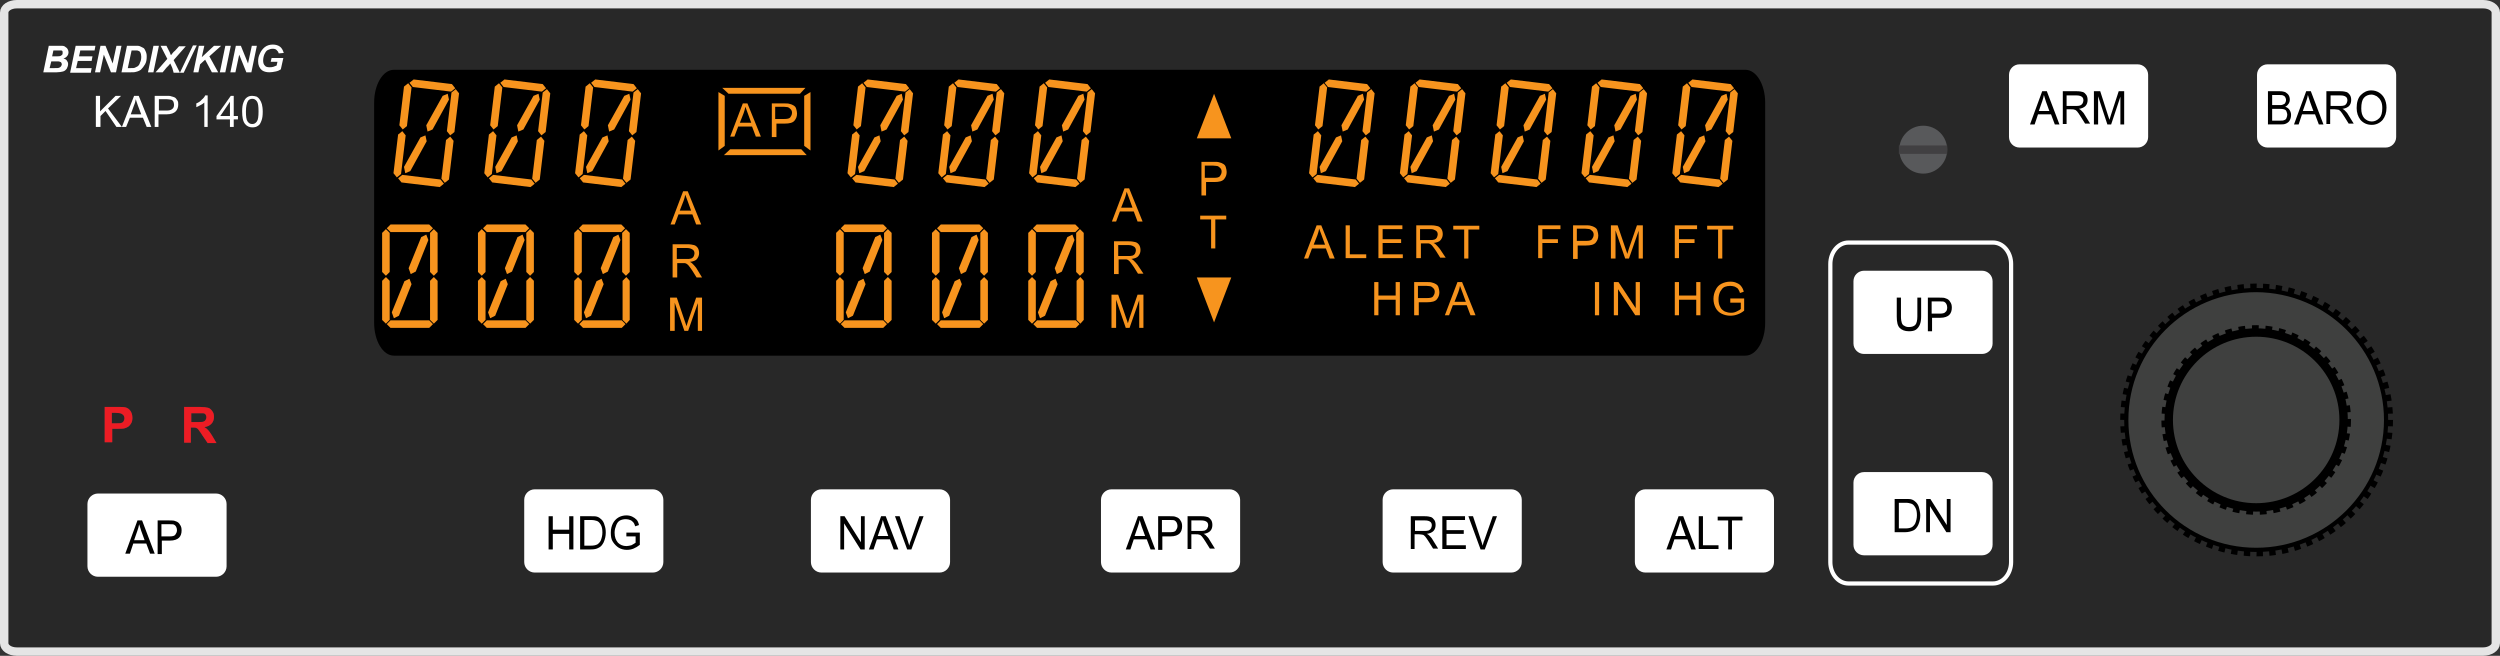 <?xml version="1.0" encoding="utf-8"?>
<!-- Generator: Adobe Illustrator 19.0.0, SVG Export Plug-In . SVG Version: 6.00 Build 0)  -->
<svg version="1.1" xmlns="http://www.w3.org/2000/svg" xmlns:xlink="http://www.w3.org/1999/xlink" x="0px" y="0px"
	 viewBox="0 0 594.7 156" style="enable-background:new 0 0 594.7 156;" xml:space="preserve">
<rect x="0" y="0" width="594.7" height="156" fill="#333333" stroke="none"/>
<style type="text/css">
	.st0{fill:#282828;stroke:#E5E5E5;stroke-width:2;stroke-miterlimit:10;}
	.st1{fill:#58595B;}
	.st2{fill:none;stroke:#414042;stroke-width:2;stroke-miterlimit:10;}
	.st3{fill:none;}
	.st4{fill:#414042;}
	.st5{fill:none;stroke:#FFFFFF;stroke-miterlimit:10;}
	.st6{fill:#FFFFFF;}
	.st7{fill:#3F403F;stroke:#000000;stroke-miterlimit:10;}
	.st8{fill:none;stroke:#000000;stroke-width:1.5;stroke-miterlimit:10;stroke-dasharray:1.509,1.509;}
	.st9{fill:#3F403F;stroke:#000000;stroke-width:2;stroke-miterlimit:10;}
	.st10{fill:none;stroke:#000000;stroke-width:1.5;stroke-miterlimit:10;stroke-dasharray:1.59,1.59;}
	.st11{fill:#FFFFFF;stroke:#FFFFFF;stroke-miterlimit:10;}
	.st12{fill:#F7941E;}
	.st13{fill:#ED1C24;}
</style>
<g id="Layer_1">
	<path id="XMLID_814_" class="st0" d="M590.7,155H4c-1.7,0-3-0.9-3-2V3c0-1.1,1.3-2,3-2h586.7c1.7,0,3,0.9,3,2v150
		C593.7,154.1,592.3,155,590.7,155z"/>
</g>
<g id="Base">
	<path d="M419.9,76.8c0,4.3-2.1,7.8-4.7,7.8H93.7c-2.6,0-4.7-3.5-4.7-7.8V24.4c0-4.3,2.1-7.8,4.7-7.8h321.5c2.6,0,4.7,3.5,4.7,7.8
		V76.8z"/>
	<circle class="st1" cx="457.5" cy="35.6" r="5.7"/>
	<line class="st2" x1="451.7" y1="35.6" x2="463.2" y2="35.6"/>
	<g>
		<rect x="42.9" y="96.8" class="st3" width="12.6" height="13.5"/>
		<path class="st4" d="M43.8,105.4v-8.6h3.7c0.9,0,1.6,0.1,2,0.2s0.7,0.4,1,0.8s0.4,0.8,0.4,1.4c0,0.6-0.2,1.2-0.6,1.6
			s-0.9,0.7-1.7,0.8c0.4,0.2,0.7,0.5,0.9,0.7s0.6,0.7,1,1.4l1,1.7h-2.1l-1.3-1.9c-0.4-0.7-0.8-1.1-0.9-1.3s-0.3-0.3-0.5-0.4
			s-0.5-0.1-0.9-0.1h-0.4v3.6H43.8z M45.5,100.4h1.3c0.8,0,1.4,0,1.6-0.1s0.4-0.2,0.5-0.4s0.2-0.4,0.2-0.6c0-0.3-0.1-0.5-0.2-0.7
			s-0.4-0.3-0.7-0.3c-0.1,0-0.6,0-1.3,0h-1.4V100.4z"/>
	</g>
	<g>
		<rect x="24" y="96.8" class="st3" width="10" height="13.5"/>
		<path class="st4" d="M24.9,105.4v-8.6h2.8c1.1,0,1.7,0,2.1,0.1c0.5,0.1,0.9,0.4,1.2,0.8s0.5,1,0.5,1.7c0,0.5-0.1,1-0.3,1.3
			s-0.4,0.6-0.7,0.8s-0.6,0.3-0.9,0.4c-0.4,0.1-1,0.1-1.8,0.1h-1.1v3.2H24.9z M26.6,98.3v2.4h0.9c0.7,0,1.1,0,1.4-0.1
			s0.4-0.2,0.5-0.4s0.2-0.4,0.2-0.7c0-0.3-0.1-0.6-0.3-0.8s-0.4-0.3-0.7-0.4c-0.2,0-0.6-0.1-1.2-0.1H26.6z"/>
	</g>
	<path class="st5" d="M478.4,133.7c0,2.8-1.9,5.1-4.3,5.1h-34.4c-2.4,0-4.3-2.3-4.3-5.1V62.8c0-2.8,1.9-5.1,4.3-5.1h34.4
		c2.4,0,4.3,2.3,4.3,5.1V133.7z"/>
</g>
<g id="Labels">
	<g>
		<rect x="22.1" y="22.8" class="st3" width="41.6" height="9.1"/>
		<path class="st6" d="M22.8,30.2v-7.4h1v3.7l3.7-3.7h1.3l-3.1,3l3.3,4.4h-1.3l-2.6-3.8l-1.2,1.2v2.6H22.8z"/>
		<path class="st6" d="M29,30.2l2.9-7.4h1.1l3,7.4h-1.1L34,28h-3.1L30,30.2H29z M31.1,27.2h2.5l-0.8-2.1c-0.2-0.6-0.4-1.1-0.5-1.5
			c-0.1,0.5-0.2,1-0.4,1.4L31.1,27.2z"/>
		<path class="st6" d="M36.8,30.2v-7.4h2.8c0.5,0,0.9,0,1.1,0.1c0.4,0.1,0.7,0.2,0.9,0.3s0.4,0.4,0.6,0.7s0.2,0.6,0.2,1
			c0,0.6-0.2,1.2-0.6,1.6c-0.4,0.4-1.1,0.7-2.2,0.7h-1.9v3H36.8z M37.7,26.3h1.9c0.6,0,1.1-0.1,1.4-0.4c0.3-0.2,0.4-0.6,0.4-1
			c0-0.3-0.1-0.6-0.2-0.8s-0.4-0.4-0.6-0.4c-0.2,0-0.5-0.1-0.9-0.1h-1.9V26.3z"/>
		<path class="st6" d="M49.5,30.2h-0.9v-5.8c-0.2,0.2-0.5,0.4-0.9,0.6s-0.7,0.4-1,0.5v-0.9c0.5-0.2,1-0.5,1.3-0.9
			c0.4-0.3,0.7-0.7,0.8-1h0.6V30.2z"/>
		<path class="st6" d="M54.7,30.2v-1.8h-3.2v-0.8l3.4-4.8h0.7v4.8h1v0.8h-1v1.8H54.7z M54.7,27.6v-3.4l-2.3,3.4H54.7z"/>
		<path class="st6" d="M57.6,26.5c0-0.9,0.1-1.6,0.3-2.1c0.2-0.5,0.4-0.9,0.8-1.2s0.8-0.4,1.3-0.4c0.4,0,0.7,0.1,1.1,0.2
			c0.3,0.2,0.5,0.4,0.7,0.7c0.2,0.3,0.4,0.7,0.5,1.1c0.1,0.4,0.2,1,0.2,1.8c0,0.9-0.1,1.6-0.3,2.1c-0.2,0.5-0.4,1-0.8,1.2
			c-0.4,0.3-0.8,0.4-1.4,0.4c-0.7,0-1.3-0.3-1.7-0.8C57.8,28.9,57.6,27.9,57.6,26.5z M58.5,26.5c0,1.2,0.1,2,0.4,2.4
			c0.3,0.4,0.6,0.6,1.1,0.6s0.8-0.2,1.1-0.6c0.3-0.4,0.4-1.2,0.4-2.4c0-1.2-0.1-2-0.4-2.4c-0.3-0.4-0.6-0.6-1.1-0.6
			c-0.4,0-0.8,0.2-1,0.5C58.7,24.5,58.5,25.3,58.5,26.5z"/>
	</g>
	<g>
		<rect x="10" y="10.9" class="st3" width="59.6" height="7.2"/>
		<path class="st6" d="M10.3,17.2l1.3-6.3h2.2c0.5,0,0.8,0,1,0c0.3,0,0.6,0.1,0.8,0.3c0.2,0.1,0.4,0.3,0.5,0.5
			c0.1,0.2,0.2,0.5,0.2,0.7c0,0.3-0.1,0.7-0.3,0.9c-0.2,0.3-0.5,0.5-0.9,0.6c0.3,0.1,0.6,0.2,0.8,0.5s0.3,0.5,0.3,0.8
			c0,0.4-0.1,0.7-0.3,1.1c-0.2,0.3-0.5,0.6-0.9,0.7s-0.9,0.2-1.5,0.2H10.3z M11.8,16.2h1.2c0.5,0,0.9,0,1.1-0.1
			c0.2-0.1,0.3-0.2,0.4-0.3c0.1-0.2,0.2-0.3,0.2-0.5c0-0.2-0.1-0.4-0.2-0.5c-0.2-0.1-0.4-0.2-0.8-0.2h-1.5L11.8,16.2z M12.4,13.4h1
			c0.4,0,0.8,0,1-0.1c0.2-0.1,0.3-0.2,0.4-0.3c0.1-0.1,0.1-0.3,0.1-0.5c0-0.2,0-0.3-0.1-0.4S14.6,12,14.4,12c-0.1,0-0.3,0-0.7,0h-1
			L12.4,13.4z"/>
		<path class="st6" d="M16.7,17.2l1.3-6.3h4.7l-0.2,1.1h-3.4l-0.3,1.4H22l-0.2,1.1h-3.3l-0.4,1.7h3.7l-0.2,1.1H16.7z"/>
		<path class="st6" d="M27.6,17.2h-1.2l-1.7-4.2l-0.9,4.2h-1.2l1.3-6.3h1.2l1.7,4.2l0.9-4.2h1.2L27.6,17.2z"/>
		<path class="st6" d="M28.9,17.2l1.3-6.3h1.7c0.5,0,0.8,0,0.9,0c0.3,0,0.5,0.1,0.7,0.2c0.2,0.1,0.4,0.2,0.6,0.3s0.3,0.3,0.4,0.5
			s0.2,0.4,0.3,0.7c0.1,0.3,0.1,0.6,0.1,0.9c0,0.7-0.1,1.3-0.4,1.8c-0.3,0.5-0.6,0.9-1,1.3c-0.3,0.2-0.7,0.4-1.2,0.5
			c-0.3,0.1-0.7,0.1-1.2,0.1H28.9z M30.4,16.2h0.7c0.5,0,0.8,0,1-0.1c0.2-0.1,0.4-0.2,0.6-0.3c0.3-0.2,0.5-0.5,0.6-0.9
			c0.2-0.4,0.3-0.8,0.3-1.4c0-0.4-0.1-0.8-0.2-1s-0.3-0.4-0.5-0.4c-0.1-0.1-0.4-0.1-0.8-0.1h-0.8L30.4,16.2z"/>
		<path class="st6" d="M35.2,17.2l1.3-6.3h1.3l-1.3,6.3H35.2z"/>
		<path class="st6" d="M38.7,17.2h-1.7l2.8-3.2l-1.6-3.1h1.4l0.6,1.2c0,0,0.2,0.3,0.4,0.9c0,0,0,0.1,0.1,0.1c0.3-0.4,0.6-0.8,0.9-1
			l1-1.1h1.6l-2.9,3.3l1.5,3h-1.5L41,16.2c-0.2-0.5-0.4-0.9-0.5-1.1c-0.1,0.2-0.4,0.5-0.9,1L38.7,17.2z"/>
		<path class="st6" d="M42.8,17.3l3.1-6.5h0.9l-3.1,6.5H42.8z"/>
		<path class="st6" d="M46,17.2l1.3-6.3h1.3L48,13.6l2.9-2.7h1.7l-2.8,2.5l2.1,3.8h-1.5l-1.6-3l-1.2,1.1l-0.4,1.9H46z"/>
		<path class="st6" d="M52.3,17.2l1.3-6.3h1.3l-1.3,6.3H52.3z"/>
		<path class="st6" d="M59.8,17.2h-1.2l-1.7-4.2L56,17.2h-1.2l1.3-6.3h1.2l1.7,4.2l0.9-4.2h1.2L59.8,17.2z"/>
		<path class="st6" d="M64.6,13.8h2.8l-0.6,2.7c-0.3,0.2-0.7,0.4-1.2,0.5c-0.5,0.1-1,0.2-1.5,0.2c-0.8,0-1.4-0.2-1.8-0.5
			c-0.6-0.5-0.9-1.2-0.9-2.1c0-0.6,0.1-1.2,0.4-1.8c0.3-0.7,0.7-1.2,1.2-1.6s1.2-0.6,1.9-0.6s1.3,0.2,1.7,0.5s0.7,0.8,0.9,1.5
			l-1.2,0.1c-0.1-0.4-0.3-0.6-0.5-0.8c-0.2-0.2-0.5-0.3-0.9-0.3c-0.4,0-0.8,0.1-1.2,0.3s-0.6,0.6-0.8,1c-0.2,0.5-0.3,1-0.3,1.5
			c0,0.5,0.1,0.9,0.4,1.2c0.2,0.3,0.6,0.4,1.1,0.4c0.3,0,0.6,0,0.9-0.1c0.3-0.1,0.5-0.2,0.8-0.3l0.2-0.9h-1.6L64.6,13.8z"/>
	</g>
</g>
<g id="Outer_Knob_R">
	<path class="st7" d="M567.6,99.9c0,17-13.8,30.9-30.9,30.9c-17.1,0-30.9-13.8-30.9-30.9c0-17.1,13.8-30.9,30.9-30.9
		C553.8,69.1,567.6,82.9,567.6,99.9z"/>
	<g>
		<g>
			<path class="st8" d="M568.5,99.9c0,17.5-14.2,31.7-31.7,31.7c-17.5,0-31.7-14.2-31.7-31.7c0-17.5,14.2-31.7,31.7-31.7
				C554.3,68.2,568.5,82.4,568.5,99.9z"/>
		</g>
	</g>
</g>
<g id="Inner_Knob_R">
	<g>
		<circle class="st9" cx="536.7" cy="99.9" r="20.8"/>
		<g>
			<path class="st10" d="M558.5,99.9c0,12-9.7,21.8-21.8,21.8c-12,0-21.8-9.7-21.8-21.8c0-12,9.7-21.8,21.8-21.8
				C548.8,78.2,558.5,87.9,558.5,99.9z"/>
		</g>
	</g>
</g>
<g id="BARO_Button">
	<path class="st11" d="M569.5,32.6c0,1.1-0.9,2-2,2h-28.1c-1.1,0-2-0.9-2-2V17.8c0-1.1,0.9-2,2-2h28.1c1.1,0,2,0.9,2,2V32.6z"/>
	<g>
		<path d="M539.5,29.6v-7.9h2.8c0.6,0,1,0.1,1.3,0.2c0.3,0.2,0.6,0.4,0.8,0.7s0.3,0.7,0.3,1.1c0,0.4-0.1,0.7-0.3,1
			c-0.2,0.3-0.4,0.5-0.8,0.7c0.4,0.1,0.8,0.4,1,0.7c0.2,0.3,0.4,0.7,0.4,1.2c0,0.5-0.1,0.9-0.3,1.3s-0.5,0.6-0.9,0.8
			s-0.9,0.2-1.5,0.2H539.5z M540.5,25h1.6c0.4,0,0.7,0,0.9-0.1c0.3-0.1,0.5-0.2,0.6-0.4c0.1-0.2,0.2-0.4,0.2-0.7
			c0-0.3-0.1-0.5-0.2-0.7c-0.1-0.2-0.3-0.3-0.5-0.4c-0.2-0.1-0.6-0.1-1.1-0.1h-1.5V25z M540.5,28.7h1.9c0.4,0,0.7,0,0.9-0.1
			c0.3-0.1,0.5-0.2,0.6-0.5s0.2-0.5,0.2-0.8c0-0.3-0.1-0.5-0.2-0.8s-0.3-0.4-0.6-0.5s-0.6-0.1-1.1-0.1h-1.7V28.7z"/>
		<path d="M545.7,29.6l2.9-7.9h1.1l3,7.9h-1.1l-0.9-2.4h-3.1l-0.8,2.4H545.7z M547.8,26.4h2.5l-0.8-2.2c-0.2-0.7-0.4-1.2-0.5-1.6
			c-0.1,0.5-0.2,1-0.4,1.5L547.8,26.4z"/>
		<path d="M553.4,29.6v-7.9h3.3c0.7,0,1.2,0.1,1.5,0.2c0.3,0.1,0.6,0.4,0.8,0.7s0.3,0.7,0.3,1.2c0,0.6-0.2,1.1-0.5,1.4
			c-0.4,0.4-0.9,0.6-1.6,0.7c0.3,0.1,0.5,0.3,0.6,0.4c0.3,0.3,0.6,0.6,0.8,1l1.3,2.1h-1.2l-1-1.6c-0.4-0.6-0.7-1.1-0.9-1.3
			s-0.4-0.4-0.6-0.4s-0.4-0.1-0.8-0.1h-1.1v3.5H553.4z M554.4,25.2h2.1c0.5,0,0.8,0,1.1-0.1s0.4-0.2,0.6-0.5
			c0.1-0.2,0.2-0.5,0.2-0.7c0-0.4-0.1-0.7-0.4-0.9s-0.7-0.3-1.2-0.3h-2.4V25.2z"/>
		<path d="M560.6,25.7c0-1.3,0.3-2.4,1-3.1s1.5-1.1,2.5-1.1c0.7,0,1.3,0.2,1.8,0.5s1,0.8,1.3,1.4s0.5,1.3,0.5,2.2
			c0,1.2-0.3,2.1-0.9,2.9c-0.7,0.8-1.6,1.2-2.6,1.2c-1.1,0-2-0.4-2.7-1.2C560.9,27.7,560.6,26.8,560.6,25.7z M561.7,25.8
			c0,1,0.2,1.7,0.7,2.3c0.5,0.5,1.1,0.8,1.8,0.8c0.7,0,1.3-0.3,1.8-0.8c0.5-0.5,0.7-1.3,0.7-2.4c0-0.7-0.1-1.3-0.4-1.8
			c-0.2-0.4-0.5-0.7-0.9-1c-0.4-0.2-0.8-0.4-1.3-0.4c-0.7,0-1.4,0.3-1.8,0.8C561.9,23.8,561.7,24.6,561.7,25.8z"/>
	</g>
</g>
<g id="ARM_Button">
	<path class="st11" d="M510.5,32.6c0,1.1-0.9,2-2,2h-28.1c-1.1,0-2-0.9-2-2V17.8c0-1.1,0.9-2,2-2h28.1c1.1,0,2,0.9,2,2V32.6z"/>
	<g>
		<path d="M482.9,29.6l2.9-7.9h1.1l3,7.9h-1.1l-0.9-2.4h-3.1l-0.8,2.4H482.9z M485,26.4h2.5l-0.8-2.2c-0.2-0.7-0.4-1.2-0.5-1.6
			c-0.1,0.5-0.2,1-0.4,1.5L485,26.4z"/>
		<path d="M490.7,29.6v-7.9h3.3c0.7,0,1.2,0.1,1.5,0.2c0.3,0.1,0.6,0.4,0.8,0.7c0.2,0.3,0.3,0.7,0.3,1.2c0,0.6-0.2,1.1-0.5,1.4
			c-0.4,0.4-0.9,0.6-1.6,0.7c0.3,0.1,0.5,0.3,0.6,0.4c0.3,0.3,0.6,0.6,0.8,1l1.3,2.1H496l-1-1.6c-0.4-0.6-0.7-1.1-0.9-1.3
			c-0.2-0.2-0.4-0.4-0.6-0.4c-0.2-0.1-0.4-0.1-0.8-0.1h-1.1v3.5H490.7z M491.6,25.2h2.1c0.5,0,0.8,0,1.1-0.1
			c0.2-0.1,0.4-0.2,0.6-0.5c0.1-0.2,0.2-0.5,0.2-0.7c0-0.4-0.1-0.7-0.4-0.9c-0.3-0.2-0.7-0.3-1.2-0.3h-2.4V25.2z"/>
		<path d="M498.1,29.6v-7.9h1.5l1.8,5.6l0.4,1.2c0.1-0.3,0.2-0.7,0.4-1.3l1.8-5.5h1.3v7.9h-0.9V23l-2.2,6.6h-0.9l-2.2-6.7v6.7H498.1
			z"/>
	</g>
</g>
<g id="DN_Button">
	<path class="st11" d="M473.5,129.6c0,1.1-0.9,2-2,2h-28.1c-1.1,0-2-0.9-2-2v-14.8c0-1.1,0.9-2,2-2h28.1c1.1,0,2,0.9,2,2V129.6z"/>
	<g>
		<path d="M450.7,126.6v-7.9h2.6c0.6,0,1.1,0,1.4,0.1c0.4,0.1,0.8,0.4,1.1,0.7c0.3,0.3,0.6,0.8,0.7,1.3s0.3,1.1,0.3,1.8
			c0,0.9-0.2,1.6-0.5,2.3c-0.3,0.6-0.7,1.1-1.2,1.3s-1.1,0.4-1.9,0.4H450.7z M451.7,125.7h1.6c0.6,0,1.1-0.1,1.5-0.3
			c0.3-0.2,0.6-0.5,0.8-0.9c0.2-0.5,0.4-1.2,0.4-1.9c0-0.8-0.1-1.4-0.4-1.9c-0.3-0.5-0.6-0.8-1-0.9c-0.3-0.1-0.7-0.2-1.3-0.2h-1.6
			V125.7z"/>
		<path d="M458.2,126.6v-7.9h1l3.9,6.2v-6.2h0.9v7.9h-1l-3.9-6.2v6.2H458.2z"/>
	</g>
</g>
<g id="UP_Button">
	<path class="st11" d="M473.5,81.7c0,1.1-0.9,2-2,2h-28.1c-1.1,0-2-0.9-2-2V66.9c0-1.1,0.9-2,2-2h28.1c1.1,0,2,0.9,2,2V81.7z"/>
	<g>
		<path d="M456,70.8h1v4.5c0,0.8-0.1,1.4-0.3,1.9c-0.2,0.5-0.5,0.9-0.9,1.2s-1,0.4-1.7,0.4c-1,0-1.7-0.3-2.2-0.8
			c-0.5-0.5-0.7-1.4-0.7-2.7v-4.5h1v4.5c0,0.7,0.1,1.2,0.2,1.5c0.1,0.3,0.3,0.6,0.6,0.7c0.3,0.2,0.6,0.3,1.1,0.3
			c0.7,0,1.2-0.2,1.5-0.5s0.5-1,0.5-2V70.8z"/>
		<path d="M458.6,78.7v-7.9h2.8c0.7,0,1.1,0,1.5,0.2c0.4,0.1,0.8,0.4,1,0.8c0.3,0.4,0.4,0.8,0.4,1.4c0,0.7-0.2,1.3-0.6,1.7
			c-0.4,0.4-1.1,0.7-2.2,0.7h-1.9v3.2H458.6z M459.6,74.6h1.9c0.6,0,1.1-0.1,1.3-0.4c0.3-0.2,0.4-0.6,0.4-1.1c0-0.3-0.1-0.6-0.2-0.8
			c-0.1-0.2-0.3-0.4-0.5-0.5c-0.2-0.1-0.6-0.1-1.1-0.1h-1.9V74.6z"/>
	</g>
</g>
<g id="ALT_Button">
	<path class="st11" d="M421.5,133.7c0,1.1-0.9,2-2,2h-28.1c-1.1,0-2-0.9-2-2v-14.8c0-1.1,0.9-2,2-2h28.1c1.1,0,2,0.9,2,2V133.7z"/>
	<g>
		<path d="M396.4,130.7l2.9-7.9h1.1l3,7.9h-1.1l-0.9-2.4h-3.1l-0.8,2.4H396.4z M398.5,127.5h2.5l-0.8-2.2c-0.2-0.7-0.4-1.2-0.5-1.6
			c-0.1,0.5-0.2,1-0.4,1.5L398.5,127.5z"/>
		<path d="M404.1,130.7v-7.9h1v6.9h3.7v0.9H404.1z"/>
		<path d="M411.1,130.7v-6.9h-2.5v-0.9h5.9v0.9h-2.5v6.9H411.1z"/>
	</g>
</g>
<g id="REV_Button">
	<path class="st11" d="M361.5,133.7c0,1.1-0.9,2-2,2h-28.1c-1.1,0-2-0.9-2-2v-14.8c0-1.1,0.9-2,2-2h28.1c1.1,0,2,0.9,2,2V133.7z"/>
	<g>
		<path d="M335.6,130.7v-7.9h3.3c0.7,0,1.2,0.1,1.5,0.2c0.3,0.1,0.6,0.4,0.8,0.7c0.2,0.3,0.3,0.7,0.3,1.2c0,0.6-0.2,1.1-0.5,1.4
			c-0.4,0.4-0.9,0.6-1.6,0.7c0.3,0.1,0.5,0.3,0.6,0.4c0.3,0.3,0.6,0.6,0.8,1l1.3,2.1h-1.2l-1-1.6c-0.4-0.6-0.7-1.1-0.9-1.3
			c-0.2-0.2-0.4-0.4-0.6-0.4s-0.4-0.1-0.8-0.1h-1.1v3.5H335.6z M336.6,126.3h2.1c0.5,0,0.8,0,1.1-0.1c0.2-0.1,0.4-0.2,0.6-0.5
			c0.1-0.2,0.2-0.5,0.2-0.7c0-0.4-0.1-0.7-0.4-0.9c-0.3-0.2-0.7-0.3-1.2-0.3h-2.4V126.3z"/>
		<path d="M343.1,130.7v-7.9h5.4v0.9h-4.4v2.4h4.1v0.9h-4.1v2.7h4.6v0.9H343.1z"/>
		<path d="M352.2,130.7l-2.9-7.9h1.1l1.9,5.7c0.1,0.4,0.3,0.9,0.4,1.3c0.1-0.4,0.2-0.9,0.4-1.3l2-5.7h1l-2.9,7.9H352.2z"/>
	</g>
</g>
<g id="APR_Button">
	<path class="st11" d="M294.5,133.7c0,1.1-0.9,2-2,2h-28.1c-1.1,0-2-0.9-2-2v-14.8c0-1.1,0.9-2,2-2h28.1c1.1,0,2,0.9,2,2V133.7z"/>
	<g>
		<path d="M267.8,130.7l2.9-7.9h1.1l3,7.9h-1.1l-0.9-2.4h-3.1l-0.8,2.4H267.8z M269.9,127.5h2.5l-0.8-2.2c-0.2-0.7-0.4-1.2-0.5-1.6
			c-0.1,0.5-0.2,1-0.4,1.5L269.9,127.5z"/>
		<path d="M275.5,130.7v-7.9h2.8c0.7,0,1.1,0,1.5,0.2c0.4,0.1,0.8,0.4,1,0.8c0.3,0.4,0.4,0.8,0.4,1.4c0,0.7-0.2,1.3-0.6,1.7
			c-0.4,0.4-1.1,0.7-2.2,0.7h-1.9v3.2H275.5z M276.5,126.6h1.9c0.6,0,1.1-0.1,1.3-0.4s0.4-0.6,0.4-1.1c0-0.3-0.1-0.6-0.2-0.8
			c-0.1-0.2-0.3-0.4-0.5-0.5c-0.2-0.1-0.6-0.1-1.1-0.1h-1.9V126.6z"/>
		<path d="M282.5,130.7v-7.9h3.3c0.7,0,1.2,0.1,1.5,0.2c0.3,0.1,0.6,0.4,0.8,0.7s0.3,0.7,0.3,1.2c0,0.6-0.2,1.1-0.5,1.4
			c-0.4,0.4-0.9,0.6-1.6,0.7c0.3,0.1,0.5,0.3,0.6,0.4c0.3,0.3,0.6,0.6,0.8,1l1.3,2.1h-1.2l-1-1.6c-0.4-0.6-0.7-1.1-0.9-1.3
			s-0.4-0.4-0.6-0.4c-0.2-0.1-0.4-0.1-0.8-0.1h-1.1v3.5H282.5z M283.4,126.3h2.1c0.5,0,0.8,0,1.1-0.1c0.2-0.1,0.4-0.2,0.6-0.5
			c0.1-0.2,0.2-0.5,0.2-0.7c0-0.4-0.1-0.7-0.4-0.9s-0.7-0.3-1.2-0.3h-2.4V126.3z"/>
	</g>
</g>
<g id="Nav_Button">
	<path class="st11" d="M225.5,133.7c0,1.1-0.9,2-2,2h-28.1c-1.1,0-2-0.9-2-2v-14.8c0-1.1,0.9-2,2-2h28.1c1.1,0,2,0.9,2,2V133.7z"/>
	<g>
		<path d="M199.9,130.7v-7.9h1l3.9,6.2v-6.2h0.9v7.9h-1l-3.9-6.2v6.2H199.9z"/>
		<path d="M206.7,130.7l2.9-7.9h1.1l3,7.9h-1.1l-0.9-2.4h-3.1l-0.8,2.4H206.7z M208.8,127.5h2.5l-0.8-2.2c-0.2-0.7-0.4-1.2-0.5-1.6
			c-0.1,0.5-0.2,1-0.4,1.5L208.8,127.5z"/>
		<path d="M215.8,130.7l-2.9-7.9h1.1l1.9,5.7c0.1,0.4,0.3,0.9,0.4,1.3c0.1-0.4,0.2-0.9,0.4-1.3l2-5.7h1l-2.9,7.9H215.8z"/>
	</g>
</g>
<g id="HGD_Button">
	<path class="st11" d="M157.3,133.7c0,1.1-0.9,2-2,2h-28.1c-1.1,0-2-0.9-2-2v-14.8c0-1.1,0.9-2,2-2h28.1c1.1,0,2,0.9,2,2V133.7z"/>
	<g>
		<path d="M130.5,130.7v-7.9h1v3.2h3.9v-3.2h1v7.9h-1V127h-3.9v3.7H130.5z"/>
		<path d="M138,130.7v-7.9h2.6c0.6,0,1.1,0,1.4,0.1c0.4,0.1,0.8,0.4,1.1,0.7c0.3,0.3,0.6,0.8,0.7,1.3c0.2,0.5,0.3,1.1,0.3,1.8
			c0,0.9-0.2,1.6-0.5,2.3c-0.3,0.6-0.7,1.1-1.2,1.3c-0.5,0.3-1.1,0.4-1.9,0.4H138z M139,129.8h1.6c0.6,0,1.1-0.1,1.5-0.3
			c0.3-0.2,0.6-0.5,0.8-0.9c0.2-0.5,0.4-1.2,0.4-1.9c0-0.8-0.1-1.4-0.4-1.9c-0.3-0.5-0.6-0.8-1-0.9c-0.3-0.1-0.7-0.2-1.3-0.2H139
			V129.8z"/>
		<path d="M149,127.6v-0.9l3.2,0v2.9c-0.5,0.4-1,0.7-1.5,0.9s-1,0.3-1.6,0.3c-0.7,0-1.4-0.2-1.9-0.5s-1-0.8-1.4-1.4
			s-0.5-1.3-0.5-2.2c0-0.9,0.2-1.6,0.5-2.2s0.8-1.1,1.3-1.4c0.5-0.3,1.2-0.5,1.9-0.5c0.5,0,1,0.1,1.4,0.3c0.4,0.2,0.7,0.4,1,0.7
			s0.5,0.8,0.6,1.3l-0.9,0.3c-0.1-0.4-0.3-0.8-0.5-1c-0.2-0.2-0.4-0.4-0.7-0.5c-0.3-0.1-0.6-0.2-1-0.2c-0.5,0-1,0.1-1.4,0.3
			c-0.4,0.2-0.7,0.6-0.9,1.1c-0.2,0.5-0.4,1.1-0.4,1.8c0,1.1,0.3,1.8,0.8,2.4c0.5,0.5,1.2,0.8,2,0.8c0.4,0,0.8-0.1,1.2-0.2
			c0.4-0.2,0.7-0.4,1-0.6v-1.5H149z"/>
	</g>
</g>
<g id="AP_Button">
	<path class="st11" d="M53.4,134.7c0,1.1-0.9,2-2,2H23.3c-1.1,0-2-0.9-2-2v-14.8c0-1.1,0.9-2,2-2h28.1c1.1,0,2,0.9,2,2V134.7z"/>
	<g>
		<path d="M29.8,131.7l2.9-7.9h1.1l3,7.9h-1.1l-0.9-2.4h-3.1l-0.8,2.4H29.8z M31.9,128.5h2.5l-0.8-2.2c-0.2-0.7-0.4-1.2-0.5-1.6
			c-0.1,0.5-0.2,1-0.4,1.5L31.9,128.5z"/>
		<path d="M37.5,131.7v-7.9h2.8c0.7,0,1.1,0,1.5,0.2c0.4,0.1,0.8,0.4,1,0.8c0.3,0.4,0.4,0.8,0.4,1.4c0,0.7-0.2,1.3-0.6,1.7
			c-0.4,0.4-1.1,0.7-2.2,0.7h-1.9v3.2H37.5z M38.5,127.6h1.9c0.6,0,1.1-0.1,1.3-0.4s0.4-0.6,0.4-1.1c0-0.3-0.1-0.6-0.2-0.8
			c-0.1-0.2-0.3-0.4-0.5-0.5c-0.2-0.1-0.6-0.1-1.1-0.1h-1.9V127.6z"/>
	</g>
</g>
<g id="Text">
	<g>
		<rect x="91" y="20.3" class="st3" width="65" height="25.3"/>
		<path class="st12" d="M96.5,32.2l-1.1,9.2l-1,0.8l-0.8-1l1.1-9.2l1-0.8L96.5,32.2z M104.8,42.7l0.8,1l-1,0.8l-9.1-1.1l-0.8-1
			l1-0.8L104.8,42.7z M97.9,20.8L96.8,30l-1,0.8l-0.8-1l1.1-9.2l1-0.8L97.9,20.8z M101.2,32.2l0.3,1.4l-3.9,7.1l-1.2,0.5l-0.3-1.5
			l3.9-7L101.2,32.2z M107.5,20l0.8,1l-1,0.8l-9.1-1.1l-0.8-1l1-0.8L107.5,20z M106.5,22.3l0.3,1.4l-3.9,7.1l-1.2,0.5l-0.3-1.5
			l3.9-7L106.5,22.3z M107.9,33.5l-1.1,9.2l-1,0.8l-0.8-1l1.1-9.2l1-0.8L107.9,33.5z M109.2,22.2l-1.1,9.2l-1,0.8l-0.8-1l1.1-9.2
			l1-0.8L109.2,22.2z"/>
		<path class="st12" d="M118.1,32.2l-1.1,9.2l-1,0.8l-0.8-1l1.1-9.2l1-0.8L118.1,32.2z M126.4,42.7l0.8,1l-1,0.8l-9.1-1.1l-0.8-1
			l1-0.8L126.4,42.7z M119.5,20.8l-1.1,9.2l-1,0.8l-0.8-1l1.1-9.2l1-0.8L119.5,20.8z M122.9,32.2l0.3,1.4l-3.9,7.1l-1.2,0.5
			l-0.3-1.5l3.9-7L122.9,32.2z M129.1,20l0.8,1l-1,0.8l-9.1-1.1l-0.8-1l1-0.8L129.1,20z M128.1,22.3l0.3,1.4l-3.9,7.1l-1.2,0.5
			l-0.3-1.5l3.9-7L128.1,22.3z M129.5,33.5l-1.1,9.2l-1,0.8l-0.8-1l1.1-9.2l1-0.8L129.5,33.5z M130.9,22.2l-1.1,9.2l-1,0.8l-0.8-1
			l1.1-9.2l1-0.8L130.9,22.2z"/>
		<path class="st12" d="M139.7,32.2l-1.1,9.2l-1,0.8l-0.8-1l1.1-9.2l1-0.8L139.7,32.2z M148,42.7l0.8,1l-1,0.8l-9.1-1.1l-0.8-1
			l1-0.8L148,42.7z M141.1,20.8L140,30l-1,0.8l-0.8-1l1.1-9.2l1-0.8L141.1,20.8z M144.5,32.2l0.3,1.4l-3.9,7.1l-1.2,0.5l-0.3-1.5
			l3.9-7L144.5,32.2z M150.7,20l0.8,1l-1,0.8l-9.1-1.1l-0.8-1l1-0.8L150.7,20z M149.7,22.3l0.3,1.4l-3.9,7.1l-1.2,0.5l-0.3-1.5
			l3.9-7L149.7,22.3z M151.1,33.5l-1.1,9.2l-1,0.8l-0.8-1l1.1-9.2l1-0.8L151.1,33.5z M152.5,22.2l-1.1,9.2l-1,0.8l-0.8-1l1.1-9.2
			l1-0.8L152.5,22.2z"/>
	</g>
	<g>
		<rect x="89" y="54.3" class="st3" width="65" height="25.3"/>
		<path class="st12" d="M92.7,55.4v9.3l-0.9,0.9l-0.9-0.9v-9.3l0.9-0.9L92.7,55.4z M92.7,66.8v9.3L91.8,77l-0.9-0.9v-9.3l0.9-0.9
			L92.7,66.8z M102.1,53.4l0.9,0.9l-0.9,0.9h-9.2l-0.9-0.9l0.9-0.9H102.1z M102.1,76.2l0.9,0.9l-0.9,0.9h-9.2L92,77.1l0.9-0.9H102.1
			z M97.4,66.3l0.5,1.3l-3,7.5l-1.2,0.6l-0.5-1.4l3-7.4L97.4,66.3z M101.4,55.8l0.5,1.3l-3,7.5l-1.2,0.6l-0.5-1.4l3-7.4L101.4,55.8z
			 M104.1,55.4v9.3l-0.9,0.9l-0.9-0.9v-9.3l0.9-0.9L104.1,55.4z M104.1,66.8v9.3l-0.9,0.9l-0.9-0.9v-9.3l0.9-0.9L104.1,66.8z"/>
		<path class="st12" d="M115.5,55.4v9.3l-0.9,0.9l-0.9-0.9v-9.3l0.9-0.9L115.5,55.4z M115.5,66.8v9.3l-0.9,0.9l-0.9-0.9v-9.3
			l0.9-0.9L115.5,66.8z M125,53.4l0.9,0.9l-0.9,0.9h-9.2l-0.9-0.9l0.9-0.9H125z M125,76.2l0.9,0.9l-0.9,0.9h-9.2l-0.9-0.9l0.9-0.9
			H125z M120.3,66.3l0.5,1.3l-3,7.5l-1.2,0.6l-0.5-1.4l3-7.4L120.3,66.3z M124.3,55.8l0.5,1.3l-3,7.5l-1.2,0.6l-0.5-1.4l3-7.4
			L124.3,55.8z M127,55.4v9.3l-0.9,0.9l-0.9-0.9v-9.3l0.9-0.9L127,55.4z M127,66.8v9.3l-0.9,0.9l-0.9-0.9v-9.3l0.9-0.9L127,66.8z"/>
		<path class="st12" d="M138.4,55.4v9.3l-0.9,0.9l-0.9-0.9v-9.3l0.9-0.9L138.4,55.4z M138.4,66.8v9.3l-0.9,0.9l-0.9-0.9v-9.3
			l0.9-0.9L138.4,66.8z M147.8,53.4l0.9,0.9l-0.9,0.9h-9.2l-0.9-0.9l0.9-0.9H147.8z M147.9,76.2l0.9,0.9l-0.9,0.9h-9.2l-0.9-0.9
			l0.9-0.9H147.9z M143.1,66.3l0.5,1.3l-3,7.5l-1.2,0.6l-0.5-1.4l3-7.4L143.1,66.3z M147.1,55.8l0.5,1.3l-3,7.5l-1.2,0.6l-0.5-1.4
			l3-7.4L147.1,55.8z M149.8,55.4v9.3l-0.9,0.9l-0.9-0.9v-9.3l0.9-0.9L149.8,55.4z M149.8,66.8v9.3L149,77l-0.9-0.9v-9.3l0.9-0.9
			L149.8,66.8z"/>
	</g>
	<g>
		<rect x="199" y="20.3" class="st3" width="65" height="25.3"/>
		<path class="st12" d="M204.5,32.2l-1.1,9.2l-1,0.8l-0.8-1l1.1-9.2l1-0.8L204.5,32.2z M212.8,42.7l0.8,1l-1,0.8l-9.1-1.1l-0.8-1
			l1-0.8L212.8,42.7z M205.9,20.8l-1.1,9.2l-1,0.8l-0.8-1l1.1-9.2l1-0.8L205.9,20.8z M209.2,32.2l0.3,1.4l-3.9,7.1l-1.2,0.5
			l-0.3-1.5l3.9-7L209.2,32.2z M215.5,20l0.8,1l-1,0.8l-9.1-1.1l-0.8-1l1-0.8L215.5,20z M214.5,22.3l0.3,1.4l-3.9,7.1l-1.2,0.5
			l-0.3-1.5l3.9-7L214.5,22.3z M215.9,33.5l-1.1,9.2l-1,0.8l-0.8-1l1.1-9.2l1-0.8L215.9,33.5z M217.2,22.2l-1.1,9.2l-1,0.8l-0.8-1
			l1.1-9.2l1-0.8L217.2,22.2z"/>
		<path class="st12" d="M226.1,32.2l-1.1,9.2l-1,0.8l-0.8-1l1.1-9.2l1-0.8L226.1,32.2z M234.4,42.7l0.8,1l-1,0.8l-9.1-1.1l-0.8-1
			l1-0.8L234.4,42.7z M227.5,20.8l-1.1,9.2l-1,0.8l-0.8-1l1.1-9.2l1-0.8L227.5,20.8z M230.9,32.2l0.3,1.4l-3.9,7.1l-1.2,0.5
			l-0.3-1.5l3.9-7L230.9,32.2z M237.1,20l0.8,1l-1,0.8l-9.1-1.1l-0.8-1l1-0.8L237.1,20z M236.1,22.3l0.3,1.4l-3.9,7.1l-1.2,0.5
			l-0.3-1.5l3.9-7L236.1,22.3z M237.5,33.5l-1.1,9.2l-1,0.8l-0.8-1l1.1-9.2l1-0.8L237.5,33.5z M238.9,22.2l-1.1,9.2l-1,0.8l-0.8-1
			l1.1-9.2l1-0.8L238.9,22.2z"/>
		<path class="st12" d="M247.7,32.2l-1.1,9.2l-1,0.8l-0.8-1l1.1-9.2l1-0.8L247.7,32.2z M256,42.7l0.8,1l-1,0.8l-9.1-1.1l-0.8-1
			l1-0.8L256,42.7z M249.1,20.8L248,30l-1,0.8l-0.8-1l1.1-9.2l1-0.8L249.1,20.8z M252.5,32.2l0.3,1.4l-3.9,7.1l-1.2,0.5l-0.3-1.5
			l3.9-7L252.5,32.2z M258.7,20l0.8,1l-1,0.8l-9.1-1.1l-0.8-1l1-0.8L258.7,20z M257.7,22.3l0.3,1.4l-3.9,7.1l-1.2,0.5l-0.3-1.5
			l3.9-7L257.7,22.3z M259.1,33.5l-1.1,9.2l-1,0.8l-0.8-1l1.1-9.2l1-0.8L259.1,33.5z M260.5,22.2l-1.1,9.2l-1,0.8l-0.8-1l1.1-9.2
			l1-0.8L260.5,22.2z"/>
	</g>
	<g>
		<rect x="197" y="54.3" class="st3" width="65" height="25.3"/>
		<path class="st12" d="M200.7,55.4v9.3l-0.9,0.9l-0.9-0.9v-9.3l0.9-0.9L200.7,55.4z M200.7,66.8v9.3l-0.9,0.9l-0.9-0.9v-9.3
			l0.9-0.9L200.7,66.8z M210.1,53.4l0.9,0.9l-0.9,0.9h-9.2l-0.9-0.9l0.9-0.9H210.1z M210.1,76.2l0.9,0.9l-0.9,0.9h-9.2l-0.9-0.9
			l0.9-0.9H210.1z M205.4,66.3l0.5,1.3l-3,7.5l-1.2,0.6l-0.5-1.4l3-7.4L205.4,66.3z M209.4,55.8l0.5,1.3l-3,7.5l-1.2,0.6l-0.5-1.4
			l3-7.4L209.4,55.8z M212.1,55.4v9.3l-0.9,0.9l-0.9-0.9v-9.3l0.9-0.9L212.1,55.4z M212.1,66.8v9.3l-0.9,0.9l-0.9-0.9v-9.3l0.9-0.9
			L212.1,66.8z"/>
		<path class="st12" d="M223.5,55.4v9.3l-0.9,0.9l-0.9-0.9v-9.3l0.9-0.9L223.5,55.4z M223.5,66.8v9.3l-0.9,0.9l-0.9-0.9v-9.3
			l0.9-0.9L223.5,66.8z M233,53.4l0.9,0.9l-0.9,0.9h-9.2l-0.9-0.9l0.9-0.9H233z M233,76.2l0.9,0.9l-0.9,0.9h-9.2l-0.9-0.9l0.9-0.9
			H233z M228.3,66.3l0.5,1.3l-3,7.5l-1.2,0.6l-0.5-1.4l3-7.4L228.3,66.3z M232.3,55.8l0.5,1.3l-3,7.5l-1.2,0.6l-0.5-1.4l3-7.4
			L232.3,55.8z M235,55.4v9.3l-0.9,0.9l-0.9-0.9v-9.3l0.9-0.9L235,55.4z M235,66.8v9.3l-0.9,0.9l-0.9-0.9v-9.3l0.9-0.9L235,66.8z"/>
		<path class="st12" d="M246.4,55.4v9.3l-0.9,0.9l-0.9-0.9v-9.3l0.9-0.9L246.4,55.4z M246.4,66.8v9.3l-0.9,0.9l-0.9-0.9v-9.3
			l0.9-0.9L246.4,66.8z M255.8,53.4l0.9,0.9l-0.9,0.9h-9.2l-0.9-0.9l0.9-0.9H255.8z M255.9,76.2l0.9,0.9l-0.9,0.9h-9.2l-0.9-0.9
			l0.9-0.9H255.9z M251.1,66.3l0.5,1.3l-3,7.5l-1.2,0.6l-0.5-1.4l3-7.4L251.1,66.3z M255.1,55.8l0.5,1.3l-3,7.5l-1.2,0.6l-0.5-1.4
			l3-7.4L255.1,55.8z M257.8,55.4v9.3l-0.9,0.9l-0.9-0.9v-9.3l0.9-0.9L257.8,55.4z M257.8,66.8v9.3L257,77l-0.9-0.9v-9.3l0.9-0.9
			L257.8,66.8z"/>
	</g>
	<g>
		<rect x="308.8" y="20.3" class="st3" width="111.2" height="25.3"/>
		<path class="st12" d="M314.3,32.2l-1.1,9.2l-1,0.8l-0.8-1l1.1-9.2l1-0.8L314.3,32.2z M322.5,42.7l0.8,1l-1,0.8l-9.1-1.1l-0.8-1
			l1-0.8L322.5,42.7z M315.7,20.8l-1.1,9.2l-1,0.8l-0.8-1l1.1-9.2l1-0.8L315.7,20.8z M319,32.2l0.3,1.4l-3.9,7.1l-1.2,0.5l-0.3-1.5
			l3.9-7L319,32.2z M325.2,20l0.8,1l-1,0.8l-9.1-1.1l-0.8-1l1-0.8L325.2,20z M324.2,22.3l0.3,1.4l-3.9,7.1l-1.2,0.5l-0.3-1.5l3.9-7
			L324.2,22.3z M325.6,33.5l-1.1,9.2l-1,0.8l-0.8-1l1.1-9.2l1-0.8L325.6,33.5z M327,22.2l-1.1,9.2l-1,0.8l-0.8-1l1.1-9.2l1-0.8
			L327,22.2z"/>
		<path class="st12" d="M335.9,32.2l-1.1,9.2l-1,0.8l-0.8-1l1.1-9.2l1-0.8L335.9,32.2z M344.1,42.7l0.8,1l-1,0.8l-9.1-1.1l-0.8-1
			l1-0.8L344.1,42.7z M337.3,20.8l-1.1,9.2l-1,0.8l-0.8-1l1.1-9.2l1-0.8L337.3,20.8z M340.6,32.2l0.3,1.4l-3.9,7.1l-1.2,0.5
			l-0.3-1.5l3.9-7L340.6,32.2z M346.8,20l0.8,1l-1,0.8l-9.1-1.1l-0.8-1l1-0.8L346.8,20z M345.9,22.3l0.3,1.4l-3.9,7.1l-1.2,0.5
			l-0.3-1.5l3.9-7L345.9,22.3z M347.2,33.5l-1.1,9.2l-1,0.8l-0.8-1l1.1-9.2l1-0.8L347.2,33.5z M348.6,22.2l-1.1,9.2l-1,0.8l-0.8-1
			l1.1-9.2l1-0.8L348.6,22.2z"/>
		<path class="st12" d="M357.5,32.2l-1.1,9.2l-1,0.8l-0.8-1l1.1-9.2l1-0.8L357.5,32.2z M365.7,42.7l0.8,1l-1,0.8l-9.1-1.1l-0.8-1
			l1-0.8L365.7,42.7z M358.9,20.8l-1.1,9.2l-1,0.8l-0.8-1l1.1-9.2l1-0.8L358.9,20.8z M362.2,32.2l0.3,1.4l-3.9,7.1l-1.2,0.5
			l-0.3-1.5l3.9-7L362.2,32.2z M368.5,20l0.8,1l-1,0.8l-9.1-1.1l-0.8-1l1-0.8L368.5,20z M367.5,22.3l0.3,1.4l-3.9,7.1l-1.2,0.5
			l-0.3-1.5l3.9-7L367.5,22.3z M368.8,33.5l-1.1,9.2l-1,0.8l-0.8-1l1.1-9.2l1-0.8L368.8,33.5z M370.2,22.2l-1.1,9.2l-1,0.8l-0.8-1
			l1.1-9.2l1-0.8L370.2,22.2z"/>
		<path class="st12" d="M379.1,32.2l-1.1,9.2l-1,0.8l-0.8-1l1.1-9.2l1-0.8L379.1,32.2z M387.3,42.7l0.8,1l-1,0.8l-9.1-1.1l-0.8-1
			l1-0.8L387.3,42.7z M380.5,20.8l-1.1,9.2l-1,0.8l-0.8-1l1.1-9.2l1-0.8L380.5,20.8z M383.8,32.2l0.3,1.4l-3.9,7.1l-1.2,0.5
			l-0.3-1.5l3.9-7L383.8,32.2z M390.1,20l0.8,1l-1,0.8l-9.1-1.1l-0.8-1l1-0.8L390.1,20z M389.1,22.3l0.3,1.4l-3.9,7.1l-1.2,0.5
			l-0.3-1.5l3.9-7L389.1,22.3z M390.4,33.5l-1.1,9.2l-1,0.8l-0.8-1l1.1-9.2l1-0.8L390.4,33.5z M391.8,22.2l-1.1,9.2l-1,0.8l-0.8-1
			l1.1-9.2l1-0.8L391.8,22.2z"/>
		<path class="st12" d="M400.7,32.2l-1.1,9.2l-1,0.8l-0.8-1l1.1-9.2l1-0.8L400.7,32.2z M409,42.7l0.8,1l-1,0.8l-9.1-1.1l-0.8-1
			l1-0.8L409,42.7z M402.1,20.8L401,30l-1,0.8l-0.8-1l1.1-9.2l1-0.8L402.1,20.8z M405.4,32.2l0.3,1.4l-3.9,7.1l-1.2,0.5l-0.3-1.5
			l3.9-7L405.4,32.2z M411.7,20l0.8,1l-1,0.8l-9.1-1.1l-0.8-1l1-0.8L411.7,20z M410.7,22.3l0.3,1.4l-3.9,7.1l-1.2,0.5l-0.3-1.5
			l3.9-7L410.7,22.3z M412.1,33.5l-1.1,9.2l-1,0.8l-0.8-1l1.1-9.2l1-0.8L412.1,33.5z M413.4,22.2l-1.1,9.2l-1,0.8l-0.8-1l1.1-9.2
			l1-0.8L413.4,22.2z"/>
	</g>
</g>
<g id="R_Flag">
	<g>
		<rect x="42.9" y="96.8" class="st3" width="12.6" height="13.5"/>
		<path class="st13" d="M43.8,105.4v-8.6h3.7c0.9,0,1.6,0.1,2,0.2s0.7,0.4,1,0.8s0.4,0.8,0.4,1.4c0,0.6-0.2,1.2-0.6,1.6
			s-0.9,0.7-1.7,0.8c0.4,0.2,0.7,0.5,0.9,0.7s0.6,0.7,1,1.4l1,1.7h-2.1l-1.3-1.9c-0.4-0.7-0.8-1.1-0.9-1.3s-0.3-0.3-0.5-0.4
			s-0.5-0.1-0.9-0.1h-0.4v3.6H43.8z M45.5,100.4h1.3c0.8,0,1.4,0,1.6-0.1s0.4-0.2,0.5-0.4s0.2-0.4,0.2-0.6c0-0.3-0.1-0.5-0.2-0.7
			s-0.4-0.3-0.7-0.3c-0.1,0-0.6,0-1.3,0h-1.4V100.4z"/>
	</g>
</g>
<g id="P_Flag">
	<g>
		<rect x="24" y="96.8" class="st3" width="10" height="13.5"/>
		<path class="st13" d="M24.9,105.4v-8.6h2.8c1.1,0,1.7,0,2.1,0.1c0.5,0.1,0.9,0.4,1.2,0.8s0.5,1,0.5,1.7c0,0.5-0.1,1-0.3,1.3
			s-0.4,0.6-0.7,0.8s-0.6,0.3-0.9,0.4c-0.4,0.1-1,0.1-1.8,0.1h-1.1v3.2H24.9z M26.6,98.3v2.4h0.9c0.7,0,1.1,0,1.4-0.1
			s0.4-0.2,0.5-0.4s0.2-0.4,0.2-0.7c0-0.3-0.1-0.6-0.3-0.8s-0.4-0.3-0.7-0.4c-0.2,0-0.6-0.1-1.2-0.1H26.6z"/>
	</g>
</g>
<g id="L_Arm_Flag">
	<g>
		<rect x="158" y="43.9" class="st3" width="9" height="37.5"/>
		<path class="st12" d="M159.5,53.4l3-7.9h1.1l3.2,7.9h-1.2l-0.9-2.4h-3.3l-0.9,2.4H159.5z M161.7,50.1h2.7l-0.8-2.2
			c-0.3-0.7-0.4-1.2-0.6-1.6c-0.1,0.5-0.2,1-0.4,1.5L161.7,50.1z"/>
		<path class="st12" d="M160,66v-7.9h3.5c0.7,0,1.2,0.1,1.6,0.2c0.4,0.1,0.7,0.4,0.9,0.7s0.3,0.8,0.3,1.2c0,0.6-0.2,1-0.5,1.4
			s-0.9,0.6-1.7,0.7c0.3,0.1,0.5,0.3,0.6,0.4c0.3,0.3,0.6,0.6,0.9,1L167,66h-1.3l-1-1.6c-0.3-0.5-0.6-0.8-0.8-1.1
			c-0.2-0.3-0.4-0.4-0.5-0.5c-0.2-0.1-0.3-0.2-0.5-0.2c-0.1,0-0.3,0-0.6,0h-1.2V66H160z M161.1,61.6h2.2c0.5,0,0.8,0,1.1-0.1
			c0.3-0.1,0.5-0.3,0.6-0.5c0.1-0.2,0.2-0.5,0.2-0.7c0-0.4-0.1-0.7-0.4-0.9s-0.7-0.4-1.3-0.4h-2.5V61.6z"/>
		<path class="st12" d="M159.4,78.7v-7.9h1.6l1.9,5.6c0.2,0.5,0.3,0.9,0.4,1.2c0.1-0.3,0.2-0.7,0.4-1.3l1.9-5.5h1.4v7.9h-1v-6.6
			l-2.3,6.6h-0.9l-2.3-6.7v6.7H159.4z"/>
	</g>
</g>
<g id="R_Arm_Flag">
	<g>
		<rect x="263" y="43.2" class="st3" width="9" height="37.5"/>
		<path class="st12" d="M264.5,52.7l3-7.9h1.1l3.2,7.9h-1.2l-0.9-2.4h-3.3l-0.9,2.4H264.5z M266.7,49.4h2.7l-0.8-2.2
			c-0.3-0.7-0.4-1.2-0.6-1.6c-0.1,0.5-0.2,1-0.4,1.5L266.7,49.4z"/>
		<path class="st12" d="M265,65.3v-7.9h3.5c0.7,0,1.2,0.1,1.6,0.2c0.4,0.1,0.7,0.4,0.9,0.7s0.3,0.8,0.3,1.2c0,0.6-0.2,1-0.5,1.4
			s-0.9,0.6-1.7,0.7c0.3,0.1,0.5,0.3,0.6,0.4c0.3,0.3,0.6,0.6,0.9,1l1.4,2.1h-1.3l-1-1.6c-0.3-0.5-0.6-0.8-0.8-1.1
			c-0.2-0.3-0.4-0.4-0.5-0.5c-0.2-0.1-0.3-0.2-0.5-0.2c-0.1,0-0.3,0-0.6,0h-1.2v3.5H265z M266.1,60.9h2.2c0.5,0,0.8,0,1.1-0.1
			c0.3-0.1,0.5-0.3,0.6-0.5c0.1-0.2,0.2-0.5,0.2-0.7c0-0.4-0.1-0.7-0.4-0.9s-0.7-0.4-1.3-0.4h-2.5V60.9z"/>
		<path class="st12" d="M264.4,78v-7.9h1.6l1.9,5.6c0.2,0.5,0.3,0.9,0.4,1.2c0.1-0.3,0.2-0.7,0.4-1.3l1.9-5.5h1.4V78h-1v-6.6
			l-2.3,6.6h-0.9l-2.3-6.7V78H264.4z"/>
	</g>
</g>
<g id="PT_Down">
	<polygon class="st12" points="284.7,66 288.8,76.7 292.9,66 	"/>
</g>
<g id="PT_Up">
	<polygon class="st12" points="284.7,32.9 288.8,22.3 292.9,32.9 	"/>
</g>
<g id="PT_Flag">
	<g>
		<rect x="283.5" y="37" class="st3" width="9" height="26.7"/>
		<path class="st12" d="M285.8,46.4v-7.9h3c0.5,0,0.9,0,1.2,0.1c0.4,0.1,0.7,0.2,1,0.4c0.3,0.2,0.5,0.4,0.6,0.8s0.2,0.7,0.2,1.1
			c0,0.7-0.2,1.2-0.6,1.7c-0.4,0.5-1.2,0.7-2.3,0.7h-2v3.2H285.8z M286.8,42.3h2c0.7,0,1.2-0.1,1.4-0.4s0.4-0.6,0.4-1.1
			c0-0.3-0.1-0.6-0.3-0.8c-0.2-0.2-0.4-0.4-0.7-0.5c-0.2,0-0.5-0.1-1-0.1h-2V42.3z"/>
		<path class="st12" d="M288.1,59.1v-6.9h-2.6v-0.9h6.2v0.9h-2.6v6.9H288.1z"/>
	</g>
</g>
<g id="FPM_Flag">
	<g>
		<rect x="365" y="53.6" class="st3" width="26.8" height="8.4"/>
		<path class="st12" d="M365.9,61.5v-7.9h5.3v0.9h-4.3v2.4h3.7v0.9h-3.7v3.6H365.9z"/>
		<path class="st12" d="M374.2,61.5v-7.9h3c0.5,0,0.9,0,1.2,0.1c0.4,0.1,0.7,0.2,1,0.4c0.3,0.2,0.5,0.4,0.6,0.8s0.2,0.7,0.2,1.1
			c0,0.7-0.2,1.2-0.6,1.7c-0.4,0.5-1.2,0.7-2.3,0.7h-2v3.2H374.2z M375.3,57.3h2c0.7,0,1.2-0.1,1.4-0.4s0.4-0.6,0.4-1.1
			c0-0.3-0.1-0.6-0.3-0.8c-0.2-0.2-0.4-0.4-0.7-0.5c-0.2,0-0.5-0.1-1-0.1h-2V57.3z"/>
		<path class="st12" d="M383.2,61.5v-7.9h1.6l1.9,5.6c0.2,0.5,0.3,0.9,0.4,1.2c0.1-0.3,0.2-0.7,0.4-1.3l1.9-5.5h1.4v7.9h-1v-6.6
			l-2.3,6.6h-0.9l-2.3-6.7v6.7H383.2z"/>
	</g>
</g>
<g id="ALERT_Flag">
	<g>
		<rect x="310.3" y="53.6" class="st3" width="43.8" height="8.4"/>
		<path class="st12" d="M310.2,61.5l3-7.9h1.1l3.2,7.9h-1.2l-0.9-2.4h-3.3l-0.9,2.4H310.2z M312.5,58.2h2.7l-0.8-2.2
			c-0.3-0.7-0.4-1.2-0.6-1.6c-0.1,0.5-0.2,1-0.4,1.5L312.5,58.2z"/>
		<path class="st12" d="M320.1,61.5v-7.9h1v6.9h3.9v0.9H320.1z"/>
		<path class="st12" d="M327.9,61.5v-7.9h5.7v0.9h-4.7v2.4h4.4v0.9h-4.4v2.7h4.8v0.9H327.9z"/>
		<path class="st12" d="M336.9,61.5v-7.9h3.5c0.7,0,1.2,0.1,1.6,0.2c0.4,0.1,0.7,0.4,0.9,0.7s0.3,0.8,0.3,1.2c0,0.6-0.2,1-0.5,1.4
			s-0.9,0.6-1.7,0.7c0.3,0.1,0.5,0.3,0.6,0.4c0.3,0.3,0.6,0.6,0.9,1l1.4,2.1h-1.3l-1-1.6c-0.3-0.5-0.6-0.8-0.8-1.1
			c-0.2-0.3-0.4-0.4-0.5-0.5c-0.2-0.1-0.3-0.2-0.5-0.2c-0.1,0-0.3,0-0.6,0h-1.2v3.5H336.9z M337.9,57.1h2.2c0.5,0,0.8,0,1.1-0.1
			c0.3-0.1,0.5-0.3,0.6-0.5c0.1-0.2,0.2-0.5,0.2-0.7c0-0.4-0.1-0.7-0.4-0.9s-0.7-0.4-1.3-0.4h-2.5V57.1z"/>
		<path class="st12" d="M348.3,61.5v-6.9h-2.6v-0.9h6.2v0.9h-2.6v6.9H348.3z"/>
	</g>
</g>
<g id="HPA_Flag">
	<g>
		<rect x="326" y="67.2" class="st3" width="25.8" height="8.4"/>
		<path class="st12" d="M326.9,75v-7.9h1v3.2h4.1v-3.2h1V75h-1v-3.7h-4.1V75H326.9z"/>
		<path class="st12" d="M336.4,75v-7.9h3c0.5,0,0.9,0,1.2,0.1c0.4,0.1,0.7,0.2,1,0.4c0.3,0.2,0.5,0.4,0.6,0.8s0.2,0.7,0.2,1.1
			c0,0.7-0.2,1.2-0.6,1.7c-0.4,0.5-1.2,0.7-2.3,0.7h-2V75H336.4z M337.5,70.9h2c0.7,0,1.2-0.1,1.4-0.4s0.4-0.6,0.4-1.1
			c0-0.3-0.1-0.6-0.3-0.8c-0.2-0.2-0.4-0.4-0.7-0.5c-0.2,0-0.5-0.1-1-0.1h-2V70.9z"/>
		<path class="st12" d="M343.7,75l3-7.9h1.1l3.2,7.9h-1.2l-0.9-2.4h-3.3l-0.9,2.4H343.7z M346,71.8h2.7l-0.8-2.2
			c-0.3-0.7-0.4-1.2-0.6-1.6c-0.1,0.5-0.2,1-0.4,1.5L346,71.8z"/>
	</g>
</g>
<g id="IN_HG_Flag">
	<g>
		<rect x="378.4" y="67.2" class="st3" width="15.8" height="8.4"/>
		<path class="st12" d="M379.4,75v-7.9h1V75H379.4z"/>
		<path class="st12" d="M383.9,75v-7.9h1.1l4.1,6.2v-6.2h1V75h-1.1l-4.1-6.2V75H383.9z"/>
	</g>
	<g>
		<rect x="397.5" y="67.2" class="st3" width="19.7" height="8.4"/>
		<path class="st12" d="M398.4,75v-7.9h1v3.2h4.1v-3.2h1V75h-1v-3.7h-4.1V75H398.4z"/>
		<path class="st12" d="M411.6,72V71l3.3,0v2.9c-0.5,0.4-1,0.7-1.6,0.9c-0.5,0.2-1.1,0.3-1.7,0.3c-0.8,0-1.5-0.2-2.1-0.5
			c-0.6-0.3-1.1-0.8-1.4-1.4s-0.5-1.3-0.5-2.1c0-0.8,0.2-1.5,0.5-2.1c0.3-0.7,0.8-1.2,1.4-1.5s1.3-0.5,2.1-0.5
			c0.6,0,1.1,0.1,1.5,0.3c0.5,0.2,0.8,0.4,1.1,0.8s0.5,0.8,0.6,1.3l-0.9,0.3c-0.1-0.4-0.3-0.7-0.4-0.9s-0.4-0.4-0.8-0.6
			c-0.3-0.1-0.7-0.2-1.1-0.2c-0.5,0-0.9,0.1-1.2,0.2c-0.3,0.1-0.6,0.3-0.8,0.6s-0.4,0.5-0.5,0.8c-0.2,0.5-0.3,1-0.3,1.6
			c0,0.7,0.1,1.3,0.4,1.8c0.2,0.5,0.6,0.8,1.1,1.1c0.5,0.2,1,0.3,1.5,0.3c0.5,0,0.9-0.1,1.3-0.3c0.4-0.2,0.8-0.4,1-0.6V72H411.6z"/>
	</g>
</g>
<g id="FT_Flag">
	<g>
		<rect x="397.5" y="53.6" class="st3" width="15.8" height="8.4"/>
		<path class="st12" d="M398.4,61.5v-7.9h5.3v0.9h-4.3v2.4h3.7v0.9h-3.7v3.6H398.4z"/>
		<path class="st12" d="M408.7,61.5v-6.9h-2.6v-0.9h6.2v0.9h-2.6v6.9H408.7z"/>
	</g>
</g>
<g id="AP_Flag">
	<g>
		<rect x="173.8" y="24.6" class="st3" width="16.8" height="8.4"/>
		<path class="st12" d="M173.7,32.5l3-7.9h1.1l3.2,7.9h-1.2l-0.9-2.4h-3.3l-0.9,2.4H173.7z M176,29.2h2.7l-0.8-2.2
			c-0.3-0.7-0.4-1.2-0.6-1.6c-0.1,0.5-0.2,1-0.4,1.5L176,29.2z"/>
		<path class="st12" d="M183.6,32.5v-7.9h3c0.5,0,0.9,0,1.2,0.1c0.4,0.1,0.7,0.2,1,0.4c0.3,0.2,0.5,0.4,0.6,0.8s0.2,0.7,0.2,1.1
			c0,0.7-0.2,1.2-0.6,1.7c-0.4,0.5-1.2,0.7-2.3,0.7h-2v3.2H183.6z M184.6,28.3h2c0.7,0,1.2-0.1,1.4-0.4s0.4-0.6,0.4-1.1
			c0-0.3-0.1-0.6-0.3-0.8c-0.2-0.2-0.4-0.4-0.7-0.5c-0.2,0-0.5-0.1-1-0.1h-2V28.3z"/>
	</g>
	<polygon class="st12" points="190.3,22.3 173.3,22.3 171.8,20.9 191.6,20.9 	"/>
	<polygon class="st12" points="190.6,35.5 173.7,35.5 172.2,36.9 191.9,36.9 	"/>
	<polygon class="st12" points="191.3,22.8 191.3,34.7 192.8,35.8 192.8,21.9 	"/>
	<polygon class="st12" points="172.4,22.8 172.4,34.7 170.9,35.8 170.9,21.9 	"/>
	<g>
	</g>
	<g>
	</g>
	<g>
	</g>
	<g>
	</g>
	<g>
	</g>
	<g>
	</g>
</g>
</svg>
